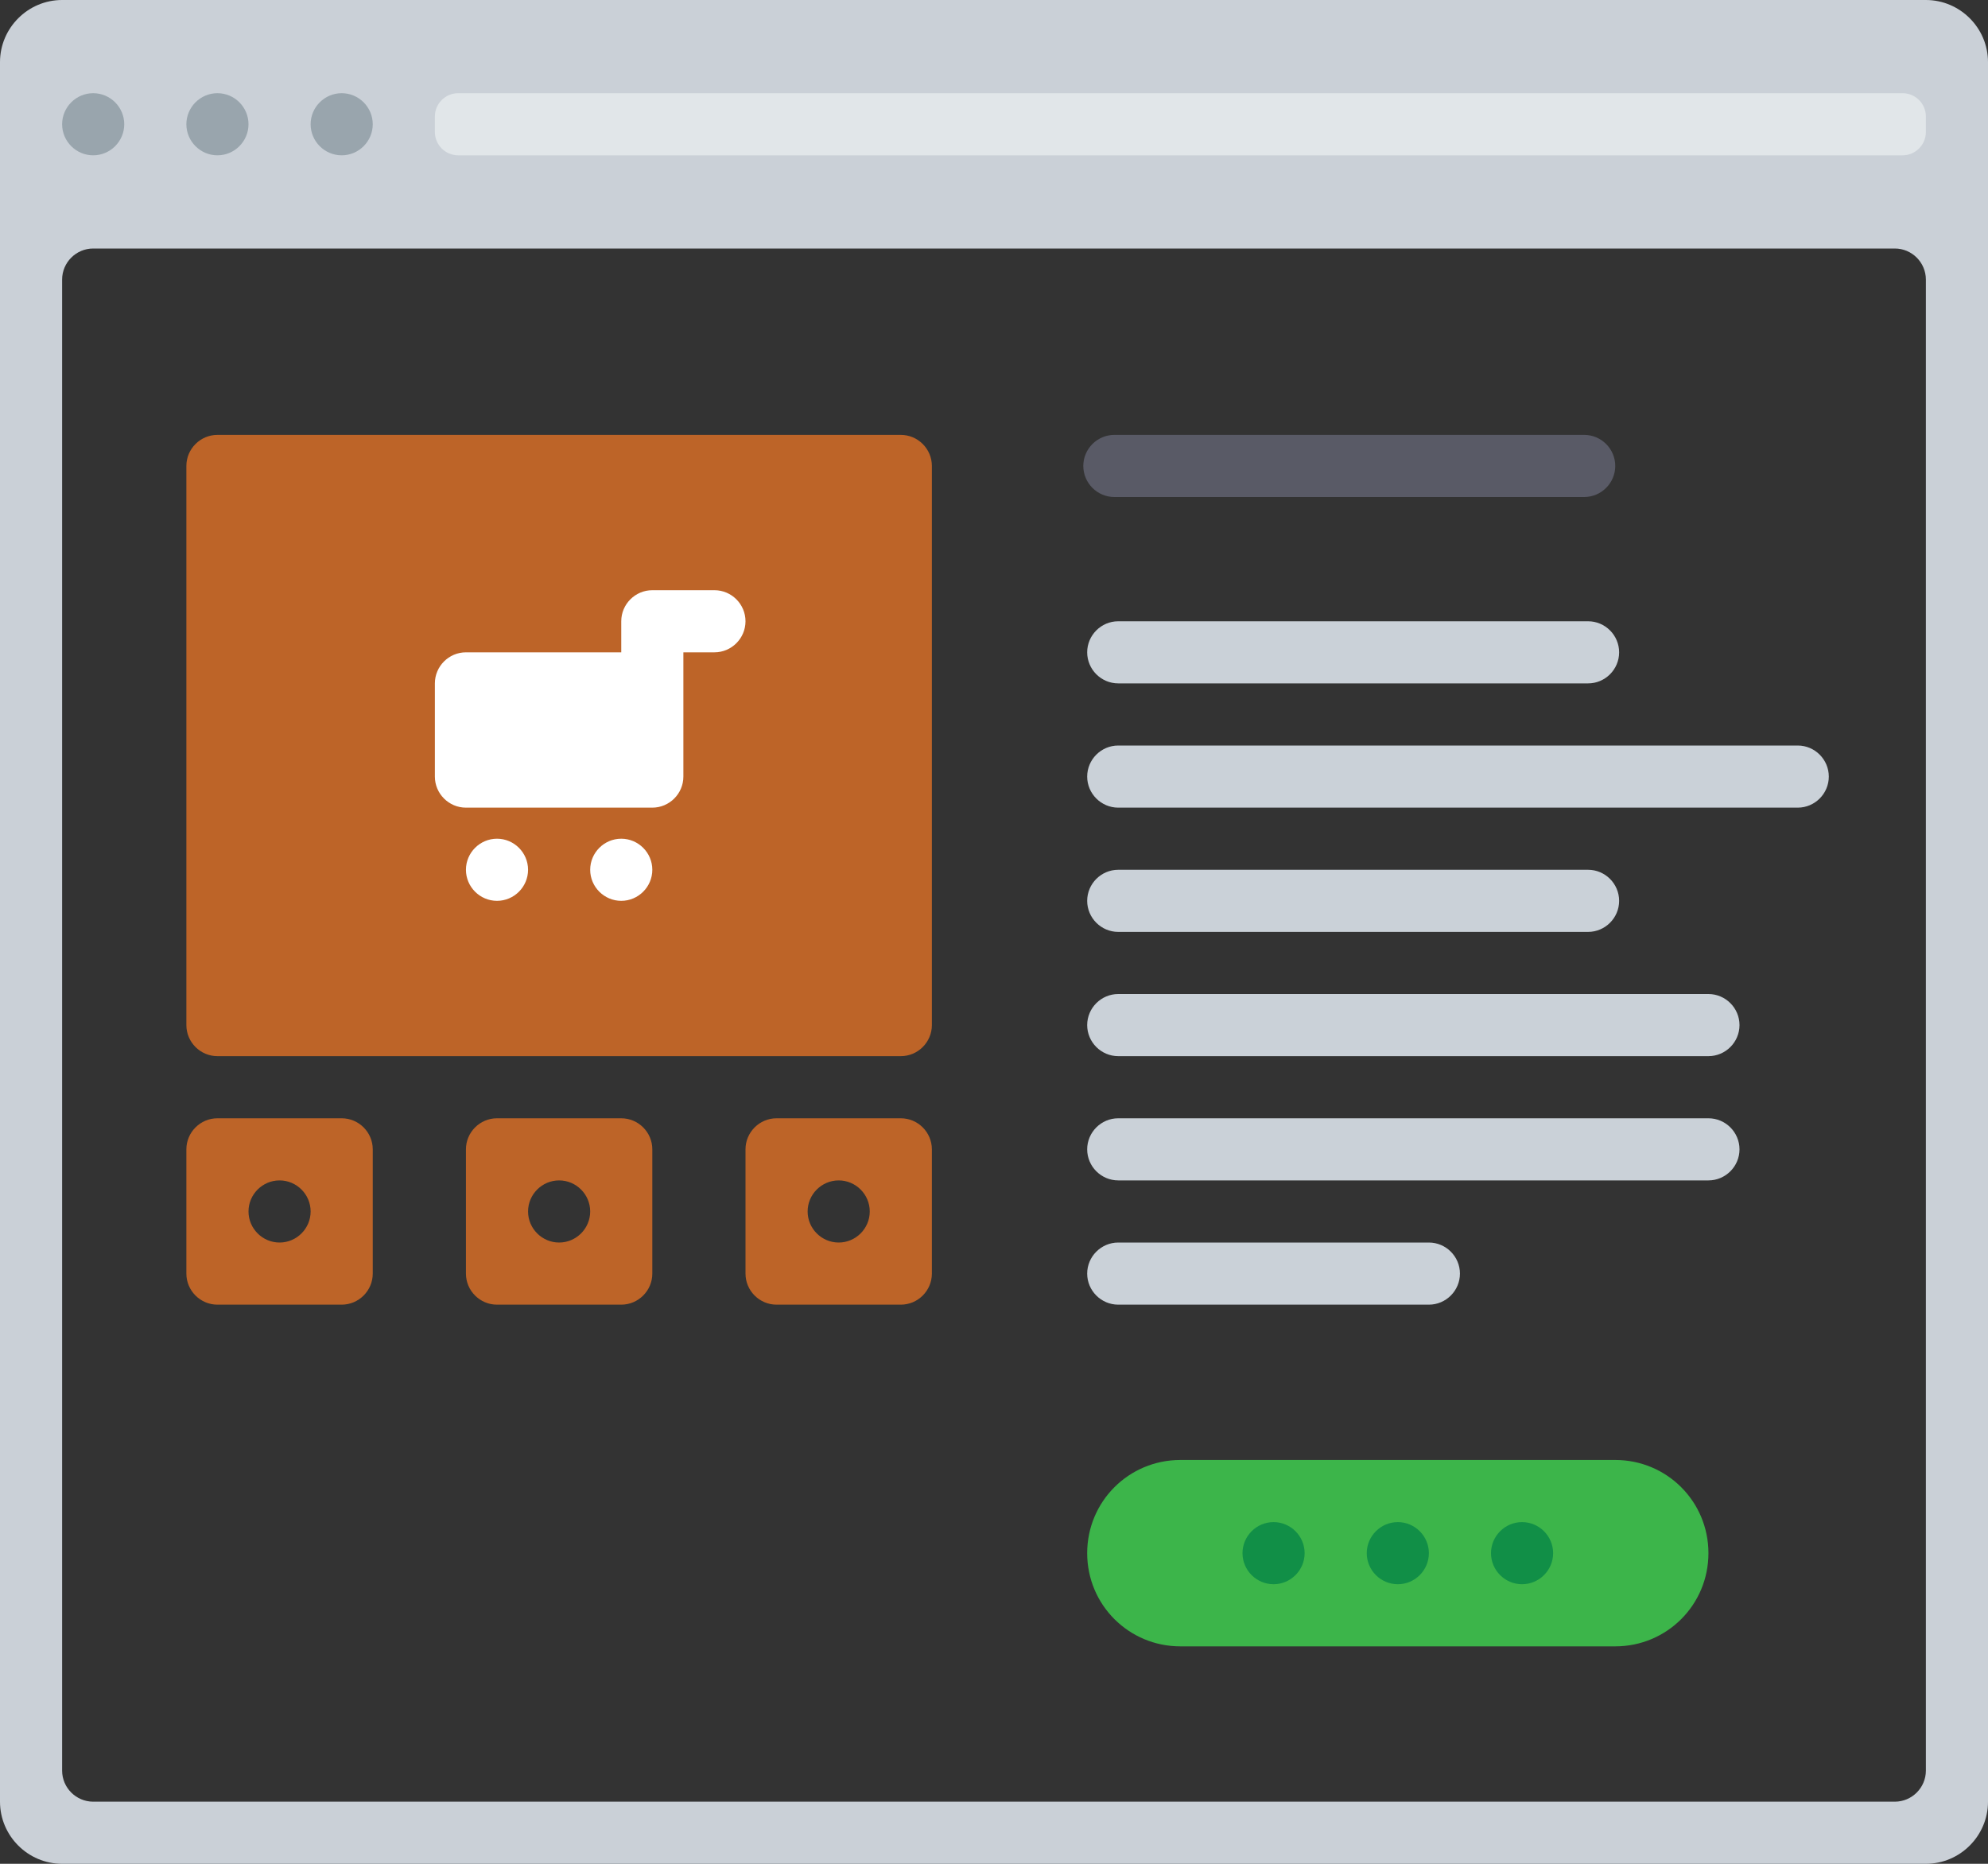 <svg id="Layer_1" xmlns="http://www.w3.org/2000/svg" viewBox="96 -150 512 480"><rect x="96" y="-150" width="512" height="480" fill="#333333" stroke="none"/><style>.st2{fill:#cad1d8}.st4{fill:#118f47}.st5{fill:#bd6428}.st6{fill:#fff}</style><path d="M592-150H112c-8.8 0-16 7.2-16 16v448c0 8.8 7.2 16 16 16h480c8.8 0 16-7.2 16-16v-448c0-8.8-7.2-16-16-16zm0 456c0 4.4-3.6 8-8 8H120c-4.4 0-8-3.6-8-8V-78c0-4.4 3.6-8 8-8h464c4.4 0 8 3.6 8 8v384z" fill="#cad0d7"/><g id="Layer_2"><path d="M504-22H383c-4.4 0-8-3.6-8-8s3.6-8 8-8h121c4.4 0 8 3.6 8 8s-3.6 8-8 8z" fill="#595a66"/><path class="st2" d="M505 26H384c-4.4 0-8-3.6-8-8s3.6-8 8-8h121c4.4 0 8 3.6 8 8s-3.6 8-8 8zM505 90H384c-4.4 0-8-3.6-8-8s3.6-8 8-8h121c4.4 0 8 3.6 8 8s-3.6 8-8 8zM559 58H384c-4.4 0-8-3.6-8-8s3.6-8 8-8h175c4.4 0 8 3.6 8 8s-3.6 8-8 8zM536 122H384c-4.4 0-8-3.6-8-8s3.6-8 8-8h152c4.4 0 8 3.6 8 8s-3.6 8-8 8zM536 154H384c-4.4 0-8-3.6-8-8s3.6-8 8-8h152c4.4 0 8 3.6 8 8s-3.6 8-8 8zM464 186h-80c-4.4 0-8-3.6-8-8s3.6-8 8-8h80c4.4 0 8 3.6 8 8s-3.6 8-8 8z"/><g><path d="M512 274H400c-13.3 0-24-10.7-24-24s10.7-24 24-24h112c13.3 0 24 10.7 24 24s-10.7 24-24 24z" fill="#3cb54a"/><path class="st4" d="M424 258c-4.4 0-8-3.6-8-8s3.6-8 8-8 8 3.6 8 8-3.6 8-8 8zM456 258c-4.4 0-8-3.6-8-8s3.6-8 8-8 8 3.6 8 8-3.6 8-8 8zM488 258c-4.4 0-8-3.6-8-8s3.6-8 8-8 8 3.6 8 8-3.6 8-8 8z"/></g><g><path class="st5" d="M328 122H152c-4.4 0-8-3.6-8-8V-30c0-4.4 3.6-8 8-8h176c4.4 0 8 3.6 8 8v144c0 4.4-3.6 8-8 8z"/><path class="st6" d="M280 2h-16c-4.4 0-8 3.6-8 8v8h-40c-4.4 0-8 3.6-8 8v24c0 4.4 3.6 8 8 8h48c4.4 0 8-3.6 8-8V18h8c4.4 0 8-3.6 8-8s-3.6-8-8-8zM224 82c-4.4 0-8-3.6-8-8s3.6-8 8-8 8 3.6 8 8-3.6 8-8 8zM256 82c-4.4 0-8-3.6-8-8s3.6-8 8-8 8 3.6 8 8-3.6 8-8 8z"/><g><path class="st5" d="M184 138h-32c-4.4 0-8 3.6-8 8v32c0 4.4 3.6 8 8 8h32c4.4 0 8-3.6 8-8v-32c0-4.4-3.6-8-8-8zm-16 32c-4.4 0-8-3.6-8-8s3.6-8 8-8 8 3.6 8 8-3.6 8-8 8zM256 138h-32c-4.4 0-8 3.6-8 8v32c0 4.4 3.6 8 8 8h32c4.4 0 8-3.6 8-8v-32c0-4.4-3.6-8-8-8zm-16 32c-4.4 0-8-3.6-8-8s3.6-8 8-8 8 3.6 8 8-3.6 8-8 8zM328 138h-32c-4.4 0-8 3.6-8 8v32c0 4.4 3.6 8 8 8h32c4.4 0 8-3.6 8-8v-32c0-4.4-3.6-8-8-8zm-16 32c-4.4 0-8-3.6-8-8s3.6-8 8-8 8 3.6 8 8-3.6 8-8 8z"/></g></g></g><path d="M586-110H214c-3.3 0-6-2.7-6-6v-4c0-3.3 2.7-6 6-6h372c3.3 0 6 2.7 6 6v4c0 3.3-2.7 6-6 6z" fill="#e1e6e9"/><path d="M120-110c-4.4 0-8-3.6-8-8s3.6-8 8-8 8 3.6 8 8-3.6 8-8 8zm40-8c0-4.4-3.6-8-8-8s-8 3.6-8 8 3.6 8 8 8 8-3.6 8-8zm32 0c0-4.4-3.6-8-8-8s-8 3.6-8 8 3.6 8 8 8 8-3.6 8-8z" fill="#99a5ad"/></svg>
